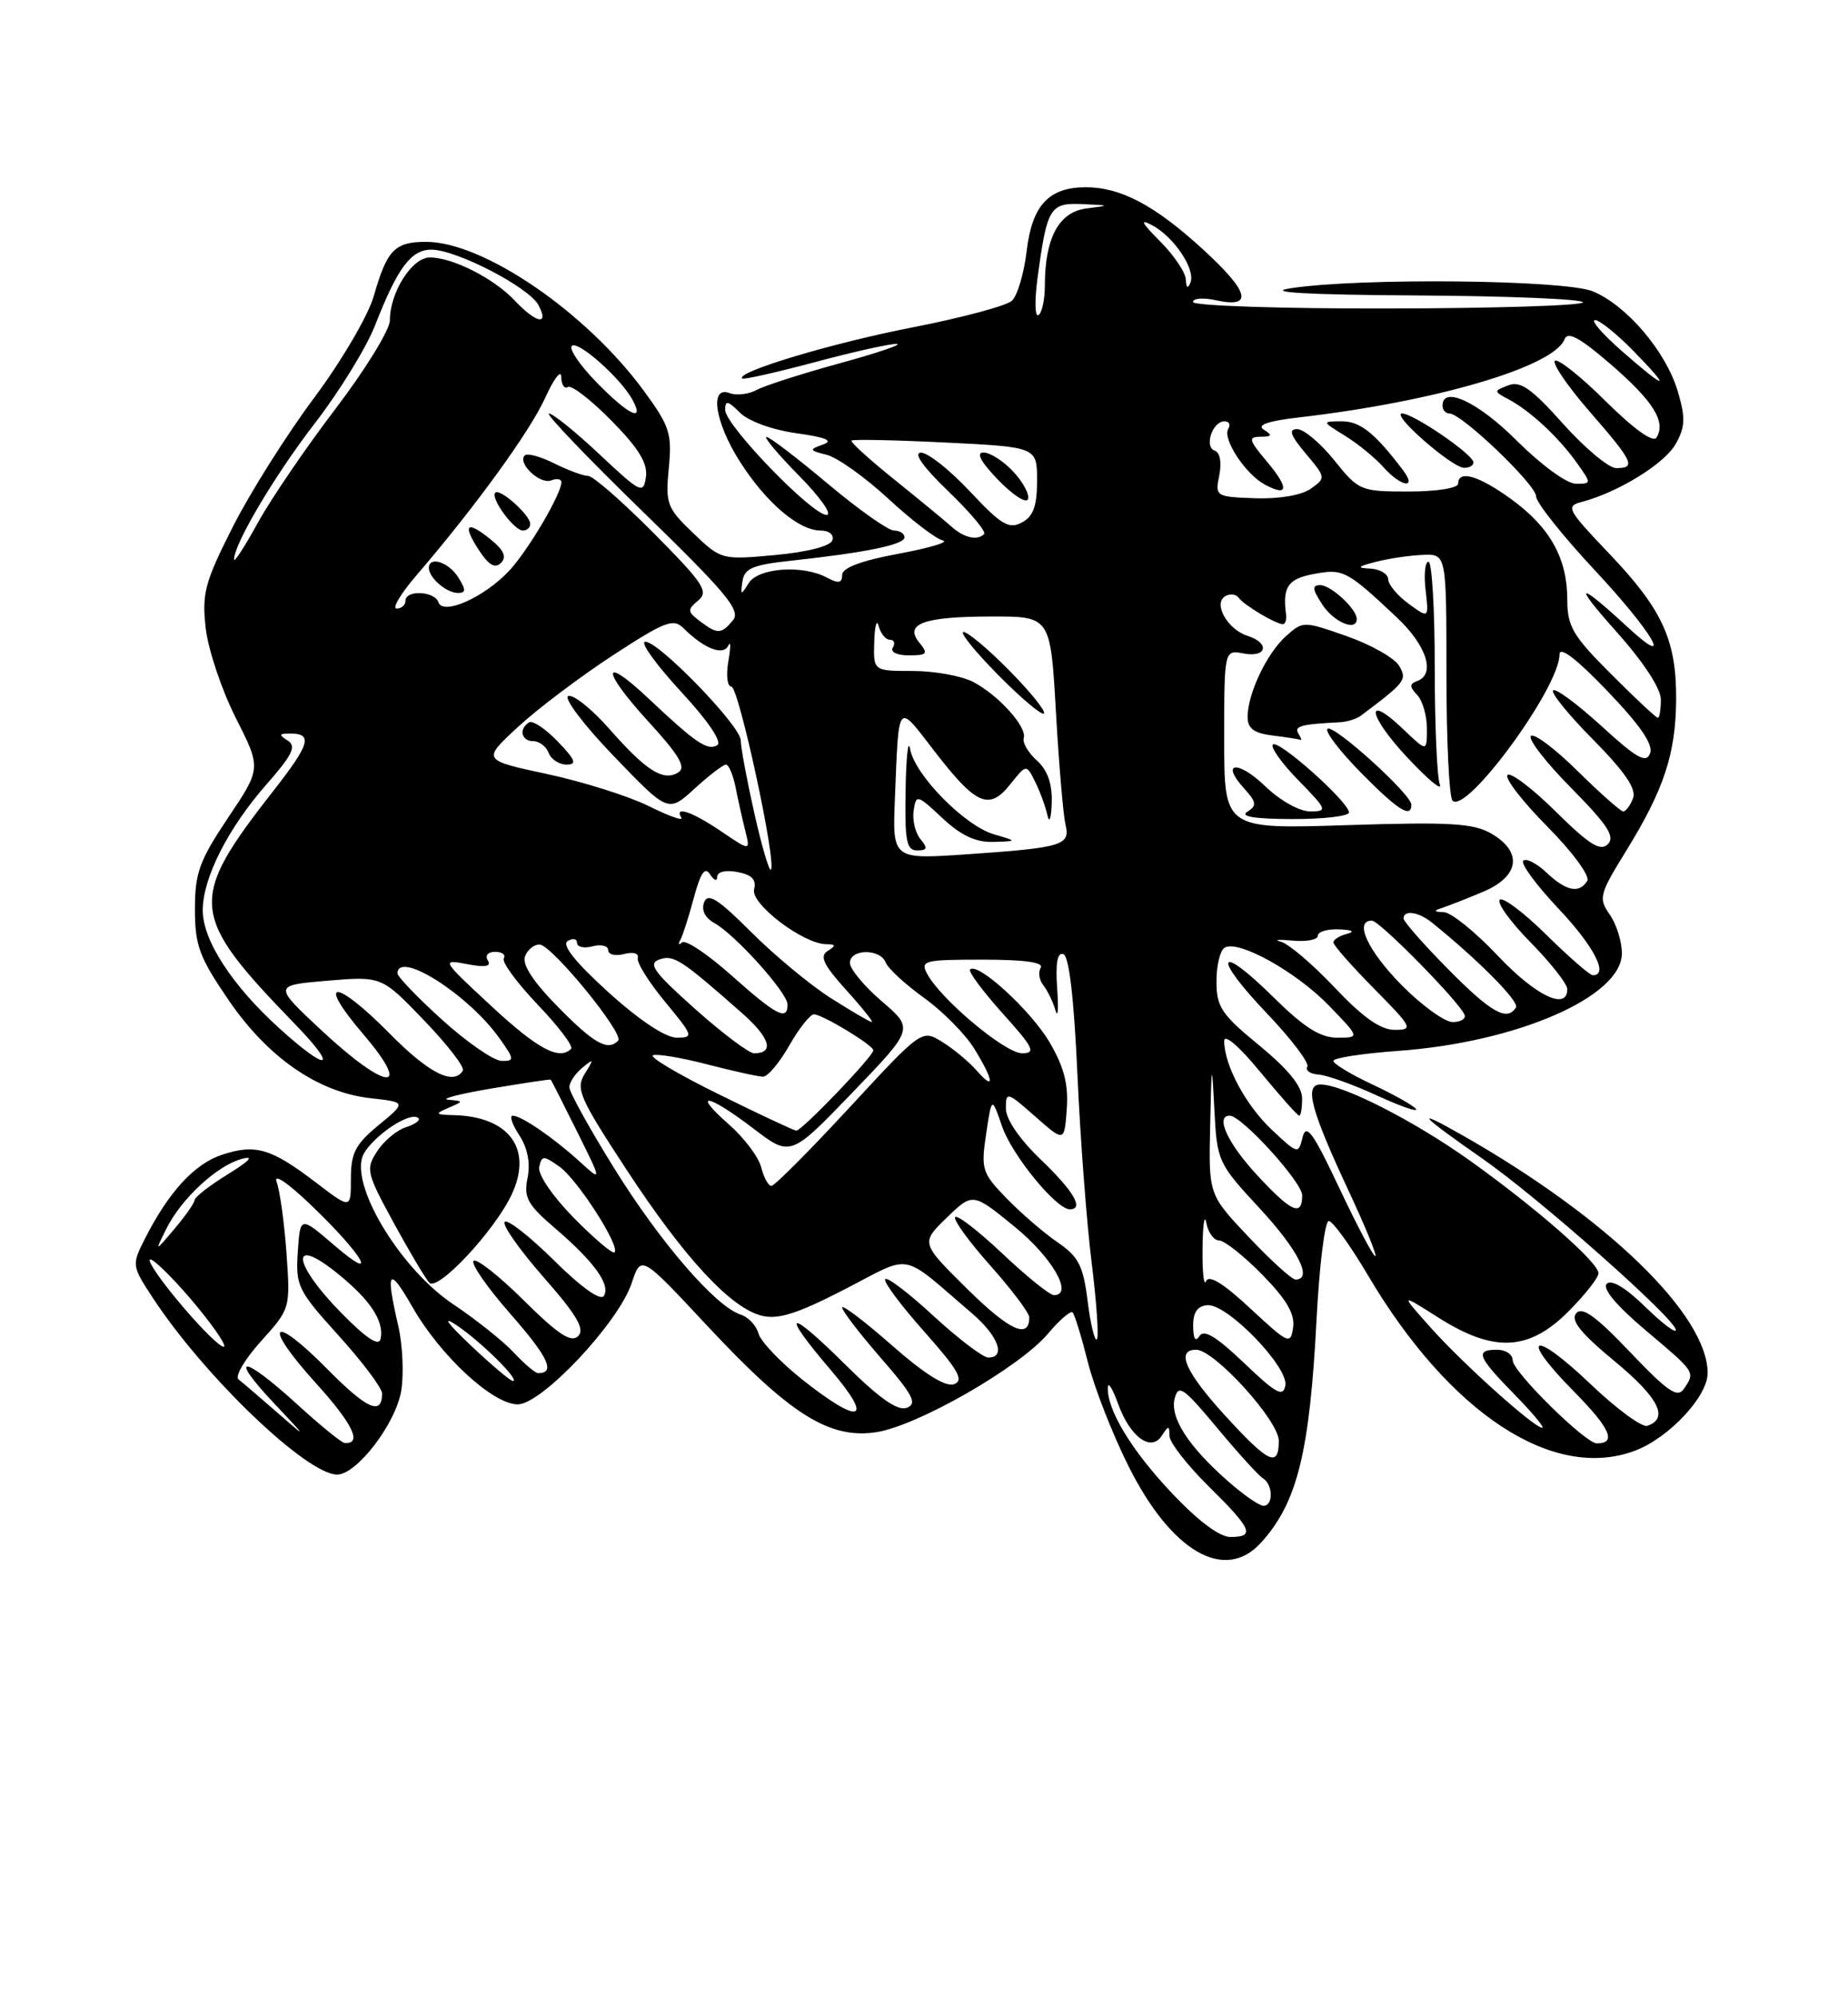 <?xml version="1.0" encoding="UTF-8" standalone="no"?>
<!DOCTYPE svg PUBLIC "-//W3C//DTD SVG 1.1//EN" "http://www.w3.org/Graphics/SVG/1.1/DTD/svg11.dtd" >
<svg xmlns="http://www.w3.org/2000/svg" xmlns:xlink="http://www.w3.org/1999/xlink" version="1.1" viewBox="0 0 237 256">
 <g >
 <path fill="currentColor"
d=" M 161.70 197.75 C 166.37 192.63 167.96 186.22 168.85 169.00 C 169.21 162.12 169.91 156.50 170.41 156.50 C 170.91 156.50 173.16 159.61 175.41 163.42 C 185.91 181.17 199.19 189.89 209.68 185.94 C 214.03 184.30 219.00 179.00 219.00 176.00 C 219.00 168.54 206.11 156.05 187.50 145.48 C 181.15 141.88 182.00 142.85 190.11 148.50 C 197.29 153.49 214.80 168.99 214.92 170.45 C 214.97 170.98 213.20 169.65 211.00 167.50 C 208.48 165.04 206.65 163.95 206.06 164.55 C 205.46 165.15 207.30 167.35 211.04 170.50 C 217.50 175.95 217.42 175.83 215.96 178.00 C 215.14 179.23 213.90 178.39 209.06 173.31 C 204.65 168.68 202.90 167.42 202.14 168.33 C 201.39 169.23 202.72 170.88 207.09 174.49 C 212.73 179.15 214.07 181.81 211.26 182.75 C 210.58 182.97 207.31 180.58 204.00 177.42 C 196.54 170.30 194.68 171.09 201.83 178.33 C 206.52 183.08 207.37 185.00 204.79 185.00 C 203.32 185.00 194.00 175.82 194.00 174.36 C 194.00 173.61 193.10 173.00 192.00 173.00 C 189.13 173.00 189.48 173.89 194.21 178.71 C 196.52 181.07 198.13 183.00 197.79 183.00 C 196.75 183.00 187.60 174.79 183.45 170.13 C 179.55 165.76 179.55 165.76 184.47 168.88 C 191.58 173.39 196.05 173.18 201.12 168.12 C 203.25 165.98 205.00 163.77 205.00 163.20 C 205.00 161.81 197.08 154.88 188.50 148.75 C 181.37 143.67 172.22 139.00 169.36 139.00 C 167.23 139.00 168.09 142.23 173.01 152.75 C 175.13 157.29 176.65 161.00 176.37 161.00 C 176.10 161.00 174.02 157.06 171.75 152.25 C 168.42 145.19 167.52 143.93 167.06 145.74 C 166.51 147.96 166.46 147.95 163.13 144.83 C 159.77 141.68 157.00 136.53 157.00 133.42 C 157.00 132.46 158.94 134.12 161.62 137.39 C 164.16 140.47 166.41 143.00 166.62 143.00 C 166.83 143.00 167.00 141.99 166.99 140.75 C 166.99 139.24 165.18 137.02 161.50 134.00 C 156.66 130.03 156.01 129.07 156.01 125.81 C 156.00 123.78 156.47 121.83 157.05 121.47 C 158.77 120.40 166.23 124.54 170.45 128.91 C 174.41 133.00 174.41 133.00 171.48 133.00 C 169.31 133.00 167.23 131.68 163.31 127.81 C 156.10 120.69 155.39 122.47 162.48 129.89 C 165.62 133.19 167.95 136.26 167.66 136.73 C 167.38 137.20 168.02 137.65 169.10 137.73 C 170.18 137.81 173.54 139.01 176.56 140.40 C 179.59 141.79 181.86 142.58 181.60 142.16 C 181.34 141.74 178.85 140.34 176.07 139.03 C 173.28 137.73 171.00 136.35 171.00 135.98 C 171.00 135.60 174.71 135.03 179.25 134.70 C 194.55 133.61 208.00 127.75 208.00 122.19 C 208.00 120.68 207.30 118.44 206.44 117.22 C 204.98 115.13 205.10 114.64 208.53 109.09 C 213.39 101.21 214.90 96.65 214.96 89.72 C 215.01 82.05 213.22 78.13 206.34 70.92 C 200.99 65.31 200.76 64.88 202.86 64.33 C 207.55 63.10 213.54 59.40 214.93 56.86 C 216.14 54.67 216.17 53.53 215.15 50.10 C 213.63 45.03 208.63 39.16 204.30 37.35 C 200.70 35.85 174.33 35.58 165.50 36.95 C 162.16 37.47 167.54 37.78 181.75 37.87 C 193.44 37.94 203.00 38.34 203.00 38.75 C 202.99 39.16 191.74 39.52 178.00 39.54 C 164.25 39.57 153.00 39.19 153.00 38.71 C 153.00 38.23 154.31 38.13 155.90 38.48 C 160.80 39.55 160.26 37.44 154.25 31.94 C 148.08 26.30 143.73 24.00 139.25 24.00 C 134.51 24.00 132.36 26.31 131.67 32.15 C 131.33 35.02 130.48 37.91 129.77 38.55 C 129.07 39.20 123.34 40.73 117.04 41.96 C 106.78 43.95 94.34 47.68 95.18 48.51 C 95.36 48.68 99.55 47.74 104.50 46.42 C 109.45 45.09 114.17 44.04 115.00 44.08 C 115.83 44.12 112.55 45.23 107.71 46.56 C 102.88 47.88 98.08 49.42 97.04 49.98 C 96.00 50.54 94.44 50.72 93.57 50.39 C 90.97 49.39 91.66 54.08 94.86 59.12 C 98.18 64.36 102.43 68.00 105.22 68.00 C 106.33 68.00 106.99 68.54 106.75 69.25 C 106.51 70.00 103.58 70.75 99.42 71.14 C 92.55 71.77 92.48 71.75 88.90 68.33 C 85.53 65.11 85.33 64.58 85.77 60.00 C 86.20 55.57 85.89 54.62 82.56 50.08 C 75.16 40.00 61.99 31.00 54.65 31.00 C 50.61 31.00 49.63 32.02 47.92 38.00 C 47.20 40.48 43.78 46.31 40.28 51.00 C 36.79 55.67 32.10 63.10 29.87 67.50 C 26.27 74.61 25.88 76.05 26.38 80.50 C 26.69 83.25 28.42 88.42 30.22 91.98 C 33.51 98.47 33.51 98.47 29.25 104.81 C 25.57 110.31 25.00 111.87 25.00 116.51 C 25.00 121.19 25.55 122.68 29.32 128.19 C 34.37 135.57 40.78 140.00 47.52 140.76 C 52.12 141.27 52.12 141.27 48.56 144.21 C 45.58 146.66 45.00 147.79 45.00 151.07 C 45.00 154.99 45.00 154.99 40.52 151.57 C 34.78 147.19 32.77 146.59 28.47 148.01 C 24.92 149.18 21.60 152.81 18.55 158.84 C 16.89 162.12 16.91 162.26 19.59 166.34 C 26.22 176.43 39.34 189.00 43.24 189.00 C 45.75 189.00 50.74 182.49 51.45 178.29 C 51.81 176.16 51.64 172.41 51.08 169.96 C 49.41 162.75 49.84 162.19 52.91 167.55 C 56.51 173.82 63.20 180.00 66.40 180.00 C 69.48 180.00 79.35 169.50 81.01 164.46 C 82.21 160.83 82.21 160.83 90.70 169.93 C 101.32 181.30 106.35 184.47 112.36 183.57 C 117.64 182.78 130.77 175.25 134.41 170.93 C 135.88 169.18 137.30 167.96 137.56 168.22 C 137.82 168.48 138.70 171.35 139.52 174.60 C 140.33 177.84 142.69 183.86 144.75 187.97 C 150.24 198.90 157.06 202.84 161.70 197.75 Z  M 150.17 191.25 C 145.03 185.79 141.91 180.59 142.08 177.78 C 142.12 177.08 142.71 178.04 143.39 179.93 C 144.94 184.21 147.64 186.16 149.01 184.00 C 149.86 182.68 149.97 182.68 149.98 184.04 C 149.99 184.88 152.25 187.79 155.00 190.50 C 160.57 195.99 161.01 197.00 157.79 197.00 C 156.39 197.00 153.59 194.89 150.17 191.25 Z  M 157.52 189.88 C 152.40 185.39 150.01 181.68 150.65 179.23 C 151.13 177.39 151.79 177.85 156.07 182.99 C 158.75 186.21 161.41 189.14 161.97 189.48 C 163.27 190.29 163.32 193.00 162.03 193.00 C 161.50 193.00 159.47 191.60 157.52 189.88 Z  M 157.10 181.42 C 152.01 175.85 150.76 173.00 153.40 173.00 C 155.74 173.00 164.00 182.09 164.00 184.66 C 164.00 188.16 162.71 187.56 157.10 181.42 Z  M 38.06 179.95 C 31.14 173.65 29.19 173.52 35.04 179.75 C 39.50 184.49 39.50 184.49 35.50 181.00 C 33.30 179.08 31.09 177.19 30.59 176.80 C 30.10 176.41 31.39 174.21 33.47 171.91 C 37.24 167.73 37.24 167.71 36.74 160.61 C 36.46 156.70 35.89 152.60 35.48 151.50 C 35.03 150.33 36.89 151.58 39.93 154.50 C 46.58 160.87 48.78 164.68 42.89 159.63 C 38.50 155.86 38.50 155.86 38.19 160.46 C 37.90 164.81 38.19 165.40 43.44 171.20 C 46.50 174.58 49.00 177.91 49.00 178.61 C 49.00 181.49 47.06 180.62 42.00 175.50 C 34.80 168.21 33.56 169.59 40.45 177.21 C 45.27 182.53 46.51 185.11 44.19 184.95 C 43.81 184.93 41.05 182.68 38.06 179.95 Z  M 102.96 176.88 C 100.10 174.61 97.53 171.92 97.27 170.91 C 97.00 169.90 95.97 168.81 94.98 168.49 C 91.79 167.48 84.66 159.23 78.77 149.74 C 75.61 144.66 73.03 139.99 73.02 139.37 C 73.01 138.75 73.75 137.63 74.66 136.87 C 76.17 135.63 76.20 135.69 75.00 137.62 C 73.80 139.54 74.30 140.68 80.27 149.80 C 87.75 161.22 93.68 167.63 97.69 168.64 C 99.79 169.16 102.25 168.39 108.32 165.26 C 117.18 160.70 115.30 160.34 124.67 168.35 C 128.03 171.23 129.05 174.00 126.75 174.00 C 126.06 174.00 122.90 171.59 119.71 168.66 C 116.53 165.72 113.74 163.60 113.52 163.96 C 113.30 164.32 115.57 167.35 118.55 170.70 C 122.89 175.58 123.66 176.92 122.37 177.41 C 121.29 177.82 118.63 176.16 114.38 172.43 C 110.87 169.35 108.00 167.17 108.00 167.59 C 108.00 168.00 110.24 170.92 112.98 174.07 C 117.10 178.80 117.67 179.91 116.30 180.44 C 115.12 180.89 112.78 179.24 108.32 174.82 C 100.94 167.51 100.00 167.95 106.58 175.64 C 112.13 182.14 110.38 182.74 102.96 176.88 Z  M 159.56 174.71 C 156.01 171.32 154.40 170.34 153.83 171.24 C 153.31 172.06 153.03 171.61 153.02 169.96 C 153.00 168.20 153.57 167.38 154.86 167.29 C 157.40 167.09 165.29 175.25 164.84 177.60 C 164.55 179.11 163.62 178.60 159.56 174.71 Z  M 60.35 172.42 C 57.37 169.60 56.65 168.60 58.50 169.82 C 61.60 171.87 66.79 177.00 65.77 177.00 C 65.45 177.00 63.01 174.94 60.35 172.42 Z  M 65.92 173.39 C 64.59 171.95 61.06 169.13 58.08 167.14 C 51.65 162.83 45.34 152.75 46.41 148.49 C 46.98 146.22 52.58 142.24 53.67 143.33 C 53.93 143.60 53.20 144.12 52.05 144.48 C 50.89 144.85 49.24 146.23 48.37 147.56 C 46.88 149.84 46.99 150.31 50.49 156.73 C 52.52 160.45 54.58 163.91 55.06 164.41 C 56.14 165.55 63.39 157.80 65.59 153.17 C 68.38 147.30 65.36 143.12 58.20 142.93 C 55.79 142.87 55.72 142.77 57.50 142.00 C 59.50 141.14 59.50 141.14 57.50 140.96 C 56.40 140.86 58.88 140.22 63.00 139.52 C 67.12 138.83 70.56 138.31 70.63 138.38 C 70.70 138.45 72.22 141.43 73.99 145.00 C 77.22 151.50 77.22 151.50 74.36 148.90 C 70.94 145.79 66.86 143.00 65.75 143.00 C 65.31 143.00 65.69 144.13 66.60 145.51 C 67.66 147.13 68.04 149.06 67.66 150.96 C 67.15 153.50 67.63 154.38 71.15 157.40 C 76.20 161.72 78.33 164.66 77.44 166.10 C 77.02 166.77 74.55 165.01 71.07 161.57 C 67.95 158.48 65.09 156.24 64.73 156.61 C 64.36 156.97 66.60 160.15 69.69 163.68 C 73.98 168.56 75.04 170.36 74.15 171.25 C 73.26 172.14 71.60 171.06 67.18 166.68 C 64.00 163.53 61.09 161.24 60.73 161.61 C 60.36 161.97 62.52 165.06 65.52 168.48 C 70.33 173.96 71.28 176.00 69.01 176.00 C 68.65 176.00 67.26 174.82 65.92 173.39 Z  M 23.48 167.52 C 20.86 164.46 18.94 161.73 19.22 161.45 C 19.49 161.18 21.86 163.46 24.48 166.52 C 27.09 169.59 29.01 172.32 28.74 172.60 C 28.46 172.87 26.09 170.59 23.48 167.52 Z  M 43.75 168.26 C 37.62 162.03 37.11 158.33 43.02 163.01 C 47.41 166.49 49.30 169.29 48.81 171.60 C 48.60 172.62 47.00 171.57 43.75 168.26 Z  M 139.49 166.79 C 138.92 162.23 138.34 161.08 135.62 159.22 C 133.86 158.02 130.92 155.48 129.09 153.59 C 125.94 150.35 125.79 149.87 126.47 145.34 C 127.19 140.52 127.19 140.52 128.52 144.39 C 129.78 148.05 135.46 155.00 137.20 155.00 C 139.06 155.00 137.72 152.69 133.50 148.65 C 130.75 146.02 129.00 143.46 129.00 142.07 C 129.00 139.88 129.15 139.92 132.75 143.09 C 136.50 146.40 136.50 146.40 136.81 142.14 C 137.04 139.00 136.46 136.76 134.61 133.60 C 132.22 129.53 125.39 123.27 124.41 124.26 C 124.15 124.51 126.02 127.03 128.56 129.86 C 132.56 134.30 132.90 135.00 131.07 135.00 C 128.91 135.00 120.65 128.09 118.90 124.81 C 118.00 123.13 118.52 123.00 126.02 123.00 C 131.39 123.00 133.90 123.35 133.47 124.04 C 133.12 124.62 133.27 125.63 133.81 126.29 C 134.34 126.96 135.04 128.40 135.36 129.50 C 135.67 130.60 135.77 129.34 135.58 126.71 C 135.35 123.45 135.60 122.03 136.37 122.29 C 137.10 122.53 137.73 127.90 138.17 137.58 C 138.53 145.79 139.36 156.70 140.00 161.83 C 140.64 166.97 140.94 171.39 140.67 171.67 C 140.39 171.94 139.86 169.75 139.49 166.79 Z  M 160.35 167.71 C 156.92 164.51 155.02 163.34 154.68 164.21 C 154.39 164.92 154.18 163.03 154.22 160.00 C 154.25 156.97 154.47 155.51 154.71 156.75 C 154.94 157.99 155.69 159.00 156.36 159.00 C 157.03 159.00 159.52 160.97 161.88 163.38 C 164.98 166.53 166.08 168.41 165.84 170.13 C 165.52 172.39 165.26 172.27 160.35 167.71 Z  M 124.05 165.21 C 118.08 159.31 118.08 159.31 121.41 156.08 C 124.75 152.85 124.75 152.85 130.12 157.23 C 134.94 161.15 137.73 166.00 135.16 166.00 C 134.62 166.00 131.65 163.60 128.55 160.67 C 125.44 157.74 122.72 155.64 122.49 156.01 C 122.26 156.38 124.31 159.19 127.04 162.25 C 129.77 165.32 132.00 168.28 132.00 168.85 C 132.00 171.71 129.45 170.54 124.05 165.21 Z  M 160.15 158.56 C 155.00 153.12 155.00 153.12 155.20 144.31 C 155.38 136.05 155.41 135.92 155.74 142.24 C 156.08 148.84 156.20 149.11 161.55 154.88 C 166.49 160.21 168.40 164.00 166.15 164.00 C 165.67 164.00 162.97 161.55 160.15 158.56 Z  M 73.59 156.10 C 70.87 153.33 68.96 150.53 69.15 149.59 C 69.47 148.09 69.69 148.08 71.73 149.52 C 74.04 151.14 79.58 159.75 78.81 160.52 C 78.57 160.76 76.23 158.77 73.59 156.10 Z  M 21.33 157.50 C 23.25 153.64 27.81 149.41 31.00 148.54 C 32.65 148.09 32.06 148.75 29.25 150.49 C 26.91 151.93 24.98 153.43 24.96 153.81 C 24.94 154.19 23.78 155.85 22.38 157.50 C 19.84 160.50 19.84 160.50 21.33 157.50 Z  M 161.13 150.52 C 157.41 146.49 155.83 143.00 157.71 143.00 C 159.25 143.00 167.00 151.52 167.00 153.21 C 167.00 156.01 165.59 155.36 161.13 150.52 Z  M 97.62 149.61 C 97.29 148.30 95.42 145.82 93.47 144.11 C 88.59 139.82 90.79 140.19 96.61 144.64 C 101.38 148.28 101.38 148.28 109.29 140.07 C 117.20 131.86 117.20 131.86 113.10 128.35 C 110.84 126.42 109.00 124.20 109.00 123.42 C 109.00 121.60 112.89 121.56 113.59 123.37 C 113.88 124.13 116.08 126.15 118.48 127.88 C 120.88 129.60 123.78 132.53 124.92 134.37 C 127.46 138.48 127.63 139.94 125.25 137.21 C 124.29 136.11 122.31 134.46 120.86 133.56 C 118.23 131.92 118.23 131.92 108.94 141.96 C 103.83 147.48 99.33 152.00 98.93 152.00 C 98.54 152.00 97.95 150.93 97.62 149.61 Z  M 92.11 140.22 C 86.94 137.68 83.18 135.44 83.76 135.25 C 84.34 135.05 87.51 135.59 90.80 136.45 C 94.09 137.30 97.27 138.00 97.86 138.00 C 98.46 138.00 99.97 136.20 101.22 134.01 C 102.47 131.81 103.90 130.01 104.38 130.01 C 105.45 130.00 112.00 133.97 112.00 134.62 C 112.00 135.39 102.77 145.01 102.11 144.92 C 101.78 144.88 97.27 142.77 92.11 140.22 Z  M 41.27 132.10 C 35.04 126.29 35.04 126.29 41.99 125.70 C 48.95 125.12 48.95 125.12 54.39 130.79 C 57.39 133.90 59.62 136.80 59.36 137.23 C 58.16 139.16 55.01 137.57 50.00 132.50 C 42.96 125.37 40.45 125.37 46.54 132.50 C 53.07 140.14 49.60 139.87 41.27 132.10 Z  M 35.77 131.75 C 29.73 126.27 26.00 120.51 26.00 116.68 C 26.00 112.54 29.25 106.13 34.21 100.50 C 37.49 96.77 38.04 95.64 36.91 94.93 C 35.74 94.18 35.76 94.03 37.08 94.02 C 40.17 93.99 39.82 95.28 35.07 101.35 C 24.06 115.44 24.22 117.21 37.82 131.25 C 43.54 137.15 42.10 137.50 35.77 131.75 Z  M 56.72 130.73 C 53.54 127.85 50.96 125.16 50.97 124.75 C 51.08 121.76 60.06 127.47 64.05 133.07 C 65.99 135.80 66.01 136.00 64.32 135.98 C 63.32 135.96 59.90 133.60 56.72 130.73 Z  M 63.00 128.94 C 56.62 123.03 56.56 122.93 59.88 123.57 C 62.22 124.02 63.04 123.88 62.57 123.11 C 62.17 122.47 62.57 122.00 63.50 122.00 C 64.39 122.00 64.89 122.37 64.61 122.83 C 64.32 123.29 66.28 125.95 68.95 128.76 C 71.63 131.56 73.56 134.11 73.24 134.43 C 71.72 135.95 68.96 134.47 63.00 128.94 Z  M 89.12 129.30 C 83.84 124.59 83.06 123.51 84.56 122.98 C 86.39 122.34 87.32 122.94 95.17 129.86 C 98.77 133.03 99.36 135.01 96.69 135.00 C 96.04 134.99 92.63 132.43 89.12 129.30 Z  M 71.58 129.08 C 68.38 125.83 66.93 123.62 67.33 122.58 C 67.66 121.71 68.51 121.03 69.22 121.07 C 70.81 121.16 80.11 132.55 79.28 133.39 C 77.93 134.74 76.20 133.78 71.58 129.08 Z  M 78.03 127.18 C 73.77 123.32 72.01 121.11 72.80 120.62 C 73.46 120.21 74.00 120.32 74.00 120.85 C 74.00 121.38 74.90 121.58 76.00 121.29 C 77.10 121.00 78.00 121.23 78.00 121.79 C 78.00 122.35 78.92 122.57 80.04 122.28 C 81.21 121.97 81.96 122.19 81.79 122.79 C 81.63 123.36 83.21 125.89 85.30 128.41 C 88.92 132.79 88.99 133.00 86.78 133.00 C 85.35 133.00 81.98 130.76 78.03 127.18 Z  M 171.16 126.57 C 168.33 123.58 165.23 120.94 164.26 120.70 C 163.29 120.45 163.96 120.39 165.75 120.56 C 167.54 120.73 169.00 120.45 169.00 119.94 C 169.00 119.42 170.24 119.05 171.75 119.12 C 173.44 119.19 173.83 119.41 172.75 119.69 C 171.79 119.94 171.00 120.44 171.00 120.79 C 171.00 121.15 173.35 123.81 176.22 126.72 C 181.14 131.70 181.29 132.00 178.86 132.00 C 177.05 132.00 174.78 130.40 171.16 126.57 Z  M 106.58 127.95 C 103.93 126.27 99.32 122.45 96.34 119.47 C 92.08 115.21 90.79 114.39 90.30 115.65 C 89.92 116.64 90.41 117.64 91.60 118.30 C 94.28 119.78 101.00 127.25 101.00 128.75 C 101.00 130.90 99.58 130.16 93.83 125.04 C 90.77 122.31 87.90 120.39 87.47 120.79 C 87.04 121.18 86.93 121.05 87.24 120.50 C 87.55 119.95 88.33 117.51 88.98 115.08 C 89.86 111.83 90.41 111.03 91.07 112.08 C 91.56 112.86 91.98 113.00 91.98 112.39 C 91.99 111.73 93.06 111.48 94.58 111.77 C 96.43 112.12 97.03 112.76 96.71 113.99 C 96.23 115.84 103.01 120.99 105.95 121.02 C 107.20 121.03 107.24 121.20 106.14 121.89 C 105.08 122.56 105.61 123.67 108.51 126.88 C 110.56 129.14 112.04 131.00 111.81 131.00 C 111.58 131.00 109.23 129.63 106.58 127.95 Z  M 179.71 126.22 C 175.39 121.82 173.63 118.00 175.94 118.00 C 176.93 118.00 187.25 128.50 187.83 130.09 C 188.02 130.59 187.32 131.00 186.30 131.00 C 185.27 131.00 182.30 128.85 179.71 126.22 Z  M 185.72 124.22 C 182.57 121.04 180.00 118.12 180.00 117.72 C 180.00 116.59 181.93 116.87 183.64 118.25 C 189.55 123.01 194.88 128.38 194.42 129.12 C 193.29 130.96 191.25 129.82 185.72 124.22 Z  M 192.09 122.50 C 189.23 119.47 186.12 116.96 185.19 116.92 C 183.84 116.86 183.80 116.74 185.00 116.35 C 185.82 116.08 188.19 115.15 190.25 114.28 C 194.88 112.32 195.30 109.18 191.25 106.84 C 188.94 105.51 185.96 105.34 172.75 105.76 C 157.00 106.27 157.00 106.27 157.00 94.77 C 157.00 83.28 157.00 83.28 159.50 83.76 C 162.47 84.32 162.89 82.42 160.00 81.50 C 157.44 80.69 155.56 77.39 157.11 76.43 C 157.72 76.05 158.51 76.14 158.86 76.62 C 159.55 77.57 163.62 80.00 164.53 80.00 C 164.84 80.00 165.01 79.44 164.93 78.75 C 164.47 75.21 165.17 74.19 168.49 73.57 C 172.25 72.86 172.71 73.10 179.13 79.13 C 182.97 82.74 184.15 86.41 181.75 87.29 C 180.75 87.66 180.75 88.01 181.75 89.08 C 182.44 89.80 183.00 91.74 183.00 93.39 C 183.00 96.37 183.00 96.37 180.01 93.51 C 174.98 88.69 175.38 91.64 180.50 97.11 C 183.14 99.93 185.01 101.48 184.65 100.54 C 184.29 99.60 184.00 92.80 184.00 85.42 C 184.00 78.04 183.64 72.00 183.20 72.00 C 182.76 72.00 182.59 73.64 182.83 75.64 C 183.25 79.28 183.25 79.28 180.66 77.39 C 179.23 76.35 178.05 74.94 178.03 74.25 C 178.01 73.56 176.99 72.95 175.75 72.88 C 173.93 72.79 174.07 72.62 176.50 72.00 C 178.15 71.58 180.85 71.18 182.50 71.12 C 185.50 71.01 185.50 71.01 185.50 86.42 C 185.50 94.90 185.85 102.19 186.28 102.62 C 188.07 104.41 200.00 88.13 200.00 83.90 C 200.00 82.77 202.13 84.39 206.12 88.55 C 210.35 92.95 212.05 95.43 211.62 96.56 C 211.11 97.88 209.92 97.21 205.37 93.05 C 202.28 90.23 199.49 88.17 199.18 88.49 C 198.87 88.80 201.19 91.66 204.35 94.84 C 208.40 98.94 209.89 101.13 209.43 102.32 C 209.08 103.24 208.51 104.00 208.17 104.00 C 207.84 104.00 205.20 101.66 202.31 98.81 C 199.41 95.95 196.73 93.94 196.33 94.33 C 195.94 94.73 198.27 97.74 201.52 101.02 C 206.15 105.70 207.16 107.24 206.20 108.20 C 205.24 109.16 203.81 108.26 199.52 104.02 C 196.51 101.05 193.73 98.94 193.33 99.33 C 192.94 99.73 195.23 102.70 198.43 105.93 C 201.66 109.19 203.94 112.29 203.56 112.90 C 202.53 114.57 200.87 114.23 198.32 111.83 C 197.05 110.64 195.71 109.96 195.35 110.32 C 194.99 110.68 197.01 113.43 199.84 116.43 C 204.42 121.27 206.35 125.00 204.28 125.00 C 203.89 125.00 201.20 122.66 198.31 119.81 C 195.41 116.95 192.73 114.94 192.34 115.33 C 191.94 115.72 193.73 118.19 196.31 120.81 C 198.89 123.43 201.00 126.12 201.00 126.78 C 201.00 129.59 196.95 127.64 192.09 122.50 Z  M 173.00 104.13 C 173.00 102.81 163.94 94.73 163.24 95.43 C 162.90 95.76 164.38 97.83 166.52 100.02 C 170.22 103.81 170.29 104.00 168.00 104.00 C 166.65 104.00 164.15 102.60 162.31 100.82 C 158.79 97.41 156.43 97.61 159.55 101.05 C 161.15 102.82 161.21 103.26 159.96 104.05 C 158.99 104.66 160.92 104.97 165.75 104.98 C 169.74 104.99 173.00 104.61 173.00 104.13 Z  M 181.00 103.14 C 181.00 101.80 170.95 92.72 170.24 93.42 C 169.90 93.77 171.83 96.29 174.52 99.02 C 179.27 103.84 181.00 104.94 181.00 103.14 Z  M 166.50 94.00 C 165.93 93.08 166.93 92.81 171.75 92.58 C 172.71 92.54 173.95 92.16 174.50 91.75 C 180.28 87.41 180.50 87.13 179.41 85.31 C 178.81 84.32 175.80 82.62 172.72 81.54 C 167.16 79.59 167.10 79.59 164.92 81.54 C 162.46 83.74 160.00 88.92 160.00 91.90 C 160.00 93.38 160.82 93.98 163.25 94.28 C 165.04 94.50 166.64 94.75 166.81 94.84 C 166.98 94.93 166.84 94.55 166.50 94.00 Z  M 174.00 79.33 C 174.00 78.06 170.69 75.00 169.32 75.00 C 168.24 75.00 168.29 75.52 169.59 77.50 C 171.08 79.77 174.00 80.98 174.00 79.33 Z  M 96.73 104.19 C 95.78 99.96 95.00 95.78 95.00 94.90 C 95.00 93.01 84.08 81.81 82.69 82.27 C 82.16 82.45 84.28 85.35 87.40 88.72 C 90.81 92.40 92.64 95.11 91.99 95.51 C 90.76 96.27 89.20 95.22 83.27 89.62 C 77.13 83.82 77.03 85.78 83.13 92.46 C 87.14 96.84 88.03 98.36 86.98 99.01 C 85.07 100.19 82.87 98.80 78.14 93.42 C 75.91 90.88 73.54 88.99 72.88 89.21 C 72.23 89.42 74.83 92.88 78.69 96.89 C 85.69 104.17 85.69 104.17 89.07 101.09 C 90.93 99.39 92.74 98.00 93.10 98.00 C 93.46 98.00 94.01 99.30 94.33 100.88 C 94.64 102.47 95.20 104.97 95.57 106.44 C 96.24 109.10 96.24 109.10 92.48 106.55 C 88.76 104.03 86.40 103.23 87.39 104.82 C 87.67 105.27 85.78 104.60 83.20 103.32 C 80.61 102.04 74.75 100.19 70.16 99.21 C 61.83 97.42 61.83 97.42 66.41 93.19 C 68.93 90.86 74.41 86.73 78.59 84.00 C 85.31 79.62 86.36 79.22 87.67 80.53 C 90.30 83.15 92.78 84.11 93.41 82.74 C 93.72 82.06 93.72 82.96 93.41 84.75 C 93.10 86.54 93.27 88.00 93.79 88.00 C 94.74 88.00 99.64 110.69 98.86 111.47 C 98.64 111.69 97.68 108.42 96.73 104.19 Z  M 71.53 95.04 C 69.97 93.41 68.31 92.31 67.85 92.59 C 66.50 93.42 66.86 95.00 68.39 95.00 C 69.16 95.00 70.05 95.67 70.36 96.50 C 70.68 97.33 71.71 98.00 72.66 98.00 C 74.03 98.00 73.80 97.40 71.53 95.04 Z  M 114.77 102.33 C 115.28 89.70 115.02 90.02 119.81 96.24 C 125.17 103.20 126.84 103.94 129.56 100.53 C 131.63 97.93 131.63 97.93 132.76 100.22 C 133.39 101.47 134.09 103.40 134.33 104.50 C 134.57 105.60 134.82 104.88 134.88 102.90 C 134.96 100.46 134.35 98.72 132.98 97.48 C 131.86 96.47 131.11 95.18 131.29 94.62 C 131.76 93.21 128.07 89.11 124.80 87.40 C 123.31 86.63 119.83 86.00 117.05 86.00 C 112.00 86.00 112.00 86.00 112.12 82.25 C 112.18 80.19 112.44 79.29 112.69 80.25 C 112.94 81.21 113.59 82.00 114.13 82.00 C 114.67 82.00 114.84 82.45 114.50 83.00 C 114.15 83.57 115.03 84.00 116.56 84.00 C 118.89 84.00 119.07 83.79 117.94 82.42 C 115.89 79.96 118.40 79.03 127.11 79.02 C 134.72 79.00 134.72 79.00 135.42 91.25 C 135.80 97.99 136.36 104.47 136.64 105.66 C 137.30 108.35 136.32 108.65 123.98 109.50 C 114.45 110.15 114.45 110.15 114.77 102.33 Z  M 118.05 107.56 C 117.39 106.76 116.99 105.12 117.17 103.91 C 117.49 101.79 117.61 101.82 120.86 104.86 C 123.23 107.08 125.13 107.97 127.36 107.91 C 130.50 107.82 130.50 107.82 127.48 106.94 C 123.72 105.85 117.31 99.33 116.72 96.00 C 116.47 94.62 116.21 96.99 116.14 101.25 C 116.02 107.79 116.25 109.00 117.62 109.00 C 118.92 109.00 119.01 108.71 118.05 107.56 Z  M 129.48 85.98 C 126.78 83.24 124.12 81.00 123.57 81.00 C 123.02 81.00 125.00 83.46 127.98 86.48 C 130.95 89.49 133.61 91.73 133.88 91.45 C 134.16 91.18 132.17 88.71 129.48 85.98 Z  M 206.61 86.39 C 201.69 81.48 201.00 80.29 201.00 76.84 C 201.00 71.56 198.77 67.57 193.81 63.98 C 189.64 60.95 187.00 60.19 187.00 62.00 C 187.00 62.56 184.22 63.00 180.67 63.00 C 174.48 63.00 174.26 62.91 171.12 59.00 C 169.35 56.80 167.21 55.00 166.36 55.00 C 165.21 55.00 165.48 55.78 167.45 58.13 C 170.05 61.21 170.05 61.27 168.09 62.65 C 166.91 63.48 164.02 63.97 160.96 63.86 C 155.90 63.68 155.82 63.63 156.37 60.91 C 156.70 59.26 156.46 57.99 155.78 57.76 C 154.40 57.30 155.49 54.00 157.03 54.00 C 157.63 54.00 157.85 54.44 157.52 54.97 C 156.74 56.24 159.73 60.79 162.23 62.12 C 165.25 63.74 165.34 62.55 162.45 59.13 C 160.14 56.37 160.04 56.00 161.66 55.98 C 163.13 55.97 163.21 55.79 162.09 55.08 C 161.13 54.47 162.55 53.97 166.59 53.50 C 184.09 51.48 199.29 47.01 200.65 43.48 C 201.05 42.43 202.61 43.27 206.59 46.71 C 212.04 51.42 213.69 54.07 212.44 56.09 C 212.02 56.78 209.52 54.99 205.91 51.41 C 202.69 48.22 199.76 45.90 199.41 46.25 C 199.06 46.61 201.07 49.54 203.89 52.78 C 209.48 59.20 209.85 60.00 207.27 60.00 C 206.32 60.00 203.26 57.44 200.46 54.32 C 196.42 49.80 194.99 48.79 193.44 49.39 C 191.53 50.12 191.53 50.15 193.50 51.20 C 196.27 52.69 199.83 55.99 202.17 59.25 C 204.13 62.00 204.13 62.00 202.09 62.00 C 200.94 62.00 197.63 59.58 194.54 56.50 C 189.58 51.53 185.00 49.38 185.00 52.00 C 185.00 52.55 185.40 53.00 185.89 53.00 C 187.45 53.00 197.00 62.13 197.00 63.62 C 197.00 64.40 200.38 68.65 204.50 73.06 C 212.00 81.09 214.88 86.05 208.75 80.39 C 202.27 74.41 201.64 74.64 207.26 80.92 C 210.77 84.84 213.00 88.25 213.00 89.67 C 213.00 90.95 212.82 92.00 212.61 92.00 C 212.39 92.00 209.69 89.48 206.61 86.39 Z  M 179.92 60.25 C 176.33 55.51 174.44 54.00 172.08 54.00 C 169.50 54.01 169.50 54.01 172.50 55.86 C 174.15 56.88 176.36 58.68 177.40 59.86 C 179.68 62.42 181.81 62.75 179.92 60.25 Z  M 188.96 59.25 C 188.91 58.23 181.26 53.00 179.82 53.00 C 178.28 53.00 186.15 59.91 187.75 59.96 C 188.44 59.98 188.98 59.66 188.96 59.25 Z  M 89.74 79.60 C 88.15 78.39 88.13 78.14 89.55 76.96 C 90.92 75.82 90.22 74.76 83.83 68.33 C 79.83 64.30 76.05 61.00 75.43 61.00 C 74.81 61.00 72.86 60.28 71.09 59.40 C 69.32 58.51 67.61 58.05 67.30 58.37 C 66.32 59.35 69.23 62.12 70.66 61.58 C 71.40 61.29 72.00 61.39 72.00 61.80 C 72.00 63.32 67.70 70.60 65.28 73.18 C 62.09 76.57 56.81 78.92 56.23 77.20 C 55.75 75.75 52.00 75.58 52.00 77.00 C 52.00 77.55 51.49 78.00 50.87 78.00 C 50.25 78.00 51.39 76.09 53.40 73.75 C 60.95 64.97 67.95 55.32 69.92 50.99 C 71.04 48.52 71.97 47.31 71.98 48.31 C 71.99 49.30 72.37 49.89 72.83 49.60 C 73.29 49.32 75.80 51.26 78.42 53.92 C 81.91 57.46 83.08 59.38 82.84 61.12 C 82.52 63.37 82.19 63.21 76.90 58.25 C 73.83 55.36 70.90 53.00 70.40 53.00 C 69.91 53.00 75.29 58.63 82.37 65.51 C 93.20 76.03 95.04 78.25 94.00 79.50 C 92.50 81.31 92.01 81.32 89.74 79.60 Z  M 58.77 74.00 C 57.54 72.04 55.00 71.23 55.00 72.80 C 55.00 74.05 57.26 76.00 58.71 76.00 C 59.77 76.00 59.78 75.62 58.77 74.00 Z  M 62.91 69.13 C 59.83 66.63 59.25 67.21 61.46 70.58 C 62.68 72.44 63.50 72.90 64.25 72.15 C 65.01 71.39 64.62 70.51 62.91 69.13 Z  M 68.00 67.15 C 68.00 66.02 64.11 62.55 63.52 63.15 C 62.85 63.81 65.91 68.00 67.06 68.00 C 67.58 68.00 68.00 67.62 68.00 67.15 Z  M 95.22 74.50 C 95.47 72.84 96.55 72.39 101.51 71.86 C 111.03 70.83 116.00 69.81 116.00 68.87 C 116.00 68.39 115.39 68.00 114.65 68.00 C 113.91 68.00 110.09 65.30 106.16 62.00 C 102.23 58.70 98.69 56.00 98.30 56.00 C 97.90 56.00 99.79 58.25 102.50 61.00 C 105.21 63.75 106.79 66.00 106.01 66.00 C 104.12 66.00 93.00 54.49 93.00 52.54 C 93.00 51.28 93.34 51.34 94.89 52.89 C 95.98 53.98 99.05 55.10 102.14 55.53 C 105.97 56.06 106.94 56.48 105.54 56.98 C 103.73 57.62 103.77 57.73 106.04 58.30 C 107.39 58.64 110.93 61.16 113.91 63.91 C 116.88 66.66 120.03 69.08 120.91 69.27 C 121.78 69.47 119.24 70.23 115.25 70.97 C 110.42 71.87 108.00 72.78 108.00 73.70 C 108.00 74.74 107.54 74.83 106.07 74.04 C 102.94 72.36 97.24 72.77 96.01 74.75 C 95.02 76.35 94.95 76.33 95.22 74.50 Z  M 30.02 71.72 C 29.97 69.78 35.28 60.84 40.44 54.17 C 43.54 50.15 47.00 44.53 48.11 41.68 C 50.99 34.31 52.71 32.00 55.33 32.00 C 58.52 32.00 67.83 36.81 69.05 39.10 C 70.48 41.77 68.79 41.46 66.05 38.56 C 63.36 35.69 58.07 33.00 55.12 33.00 C 52.84 33.00 50.00 37.47 50.00 41.07 C 50.00 42.26 46.87 47.35 43.05 52.37 C 39.22 57.39 34.73 63.98 33.07 67.00 C 31.40 70.03 30.03 72.15 30.02 71.72 Z  M 122.00 67.48 C 121.17 66.73 117.88 64.03 114.69 61.46 C 111.49 58.89 109.02 56.64 109.20 56.47 C 109.38 56.29 114.81 56.40 121.26 56.72 C 133.00 57.30 133.00 57.30 133.00 61.61 C 133.00 64.87 132.52 66.19 131.05 66.97 C 129.39 67.86 128.40 67.27 124.41 63.01 C 121.83 60.25 119.00 58.01 118.11 58.02 C 117.09 58.04 118.38 59.85 121.63 62.98 C 124.45 65.69 126.51 68.16 126.21 68.45 C 125.33 69.33 123.61 68.93 122.00 67.48 Z  M 129.93 60.43 C 128.68 59.09 126.97 58.00 126.13 58.00 C 125.13 58.00 125.78 59.21 128.04 61.54 C 129.93 63.49 131.64 64.58 131.84 63.97 C 132.05 63.36 131.19 61.76 129.93 60.43 Z  M 76.52 49.02 C 74.38 46.83 72.94 44.72 73.33 44.34 C 74.09 43.58 79.61 48.47 81.12 51.25 C 82.74 54.23 80.59 53.19 76.52 49.02 Z  M 208.00 45.00 C 205.53 42.83 203.97 41.05 204.55 41.03 C 205.12 41.01 207.35 42.80 209.50 45.00 C 214.46 50.08 213.80 50.08 208.00 45.00 Z  M 133.07 35.56 C 134.29 26.57 134.65 25.98 138.82 26.16 C 142.40 26.32 142.41 26.33 139.33 26.72 C 135.81 27.16 134.00 30.50 134.00 36.59 C 134.00 38.40 133.63 40.11 133.17 40.39 C 132.72 40.67 132.67 38.50 133.07 35.56 Z  M 152.08 35.83 C 152.04 34.91 150.54 32.70 148.76 30.91 C 146.38 28.54 146.12 27.99 147.76 28.87 C 150.58 30.38 153.35 34.53 152.67 36.22 C 152.34 37.05 152.13 36.92 152.08 35.83 Z "/>
</g>
</svg>